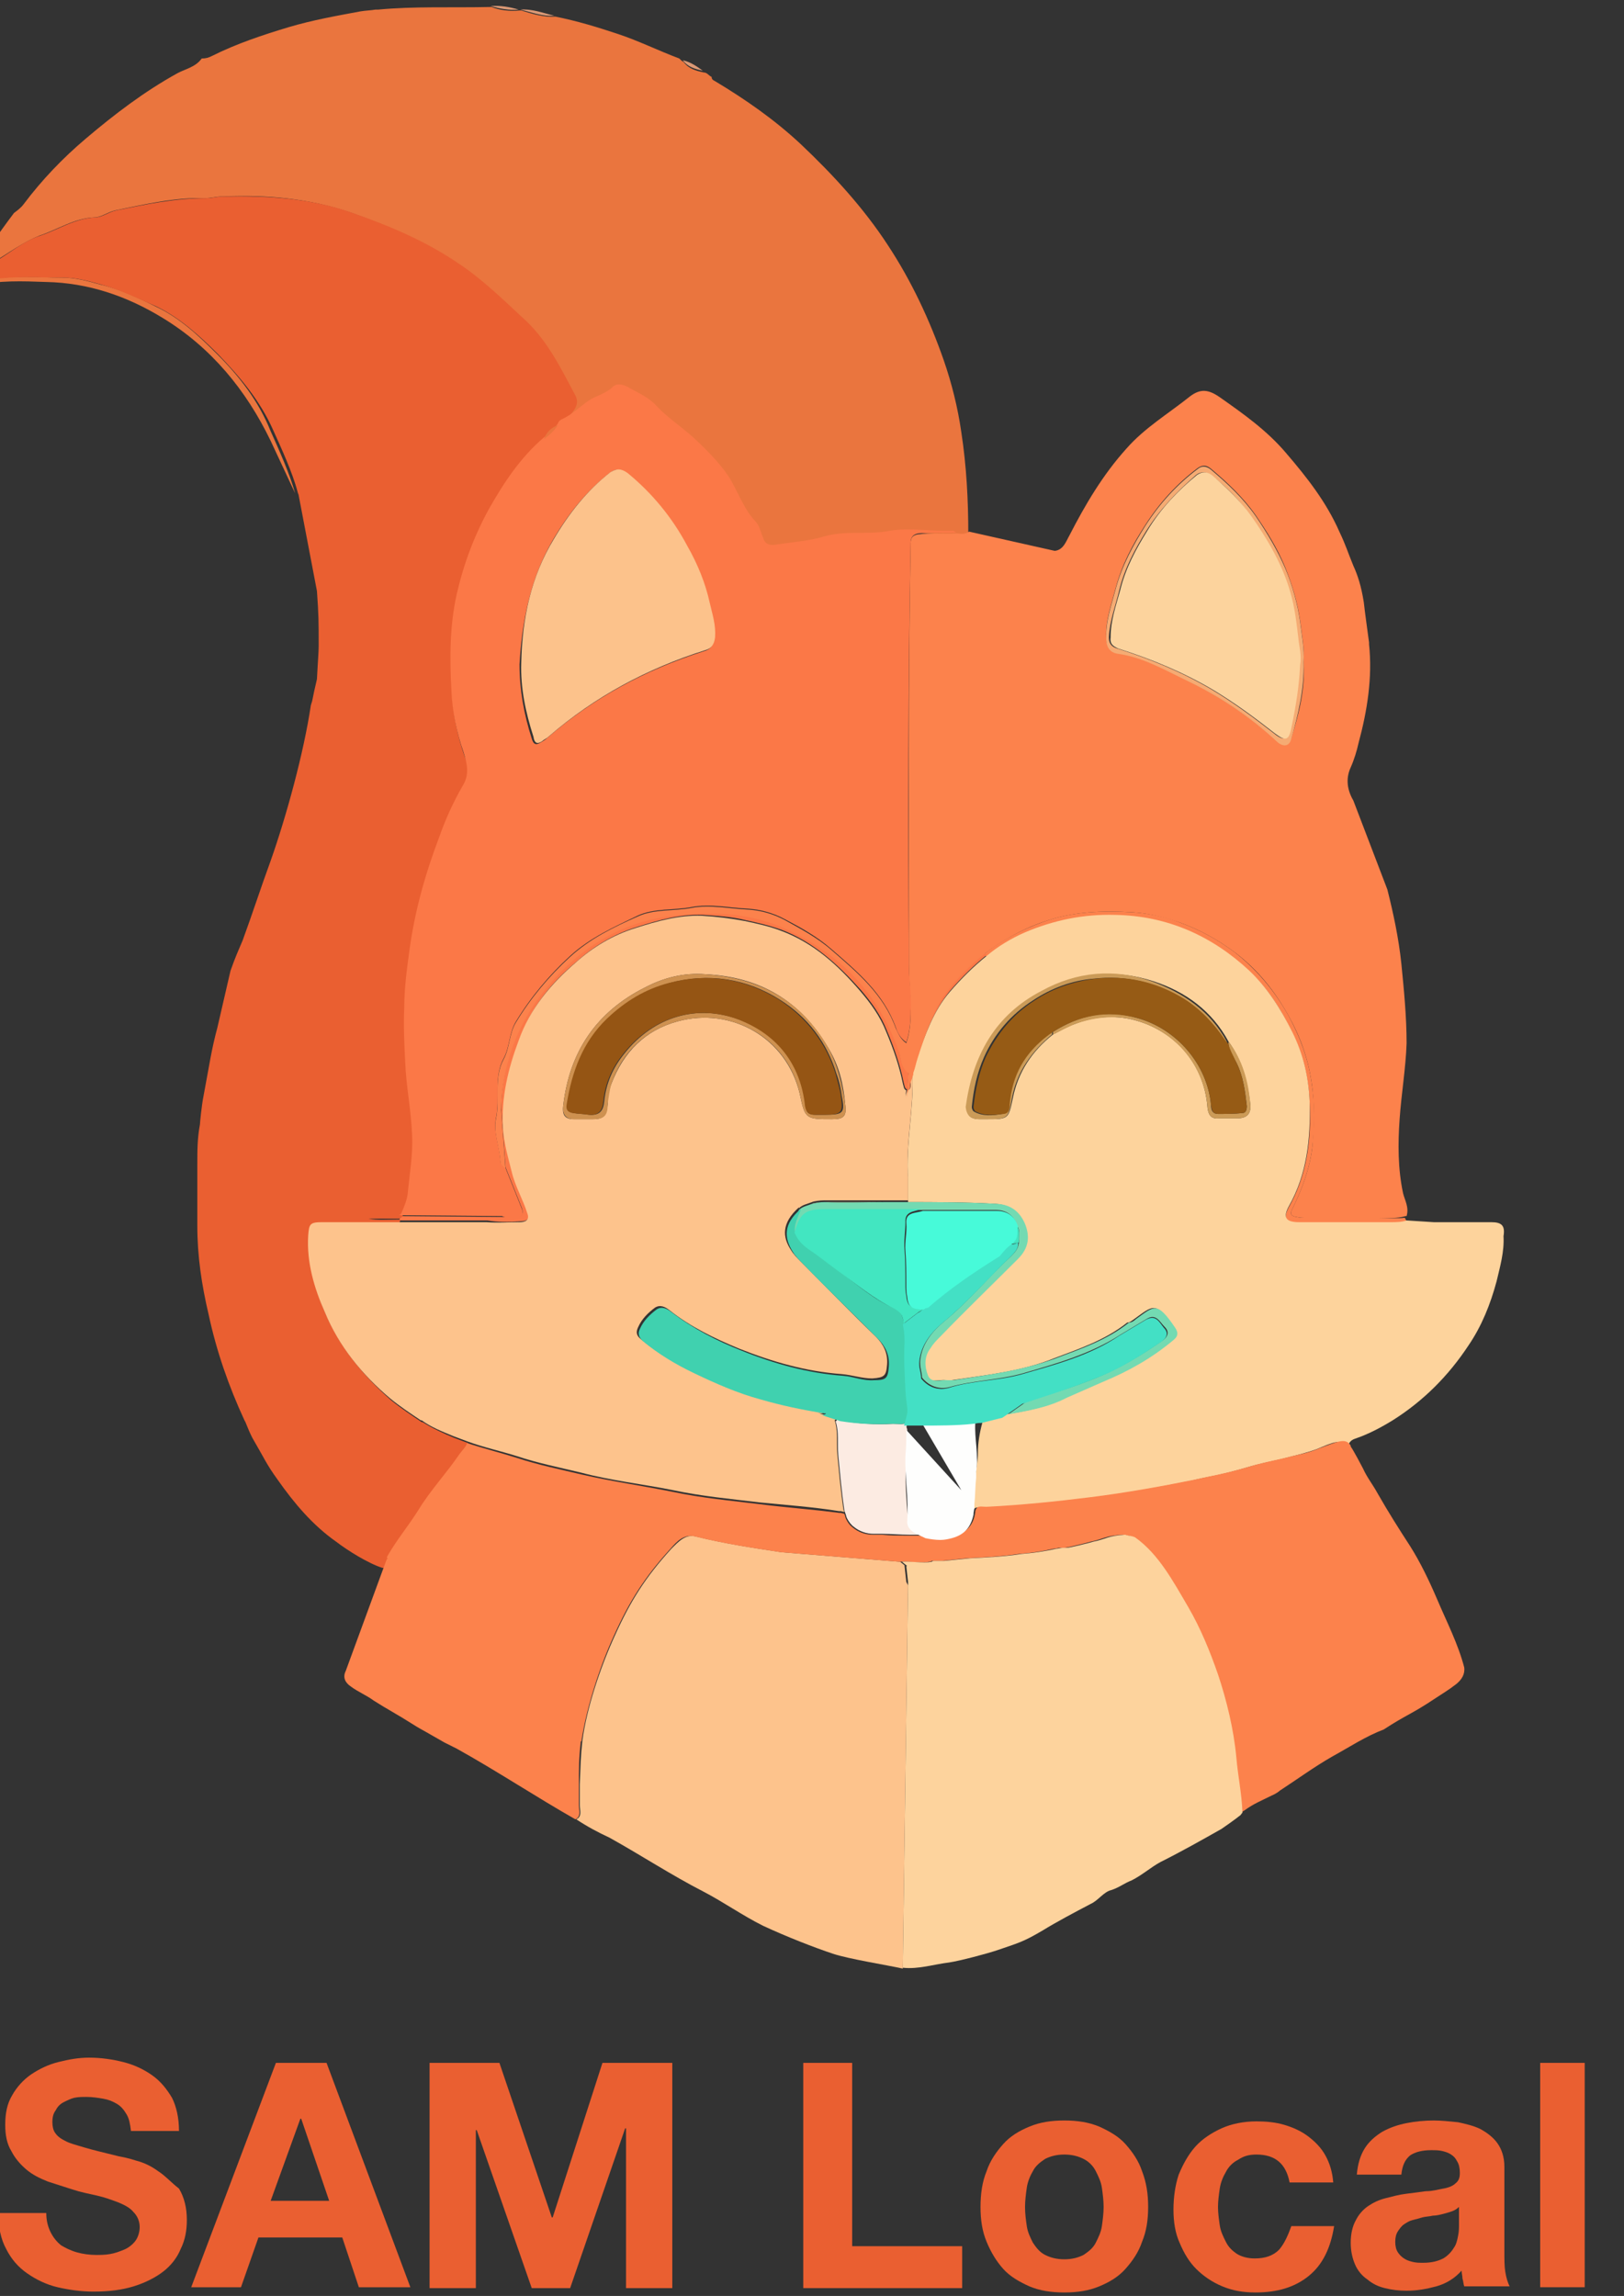 <?xml version="1.0" encoding="UTF-8" standalone="yes"?>
<svg version="1.1" id="Layer_1" xmlns="http://www.w3.org/2000/svg" xmlns:xlink="http://www.w3.org/1999/xlink" x="0px" y="0px" viewBox="53 10 186 263" style="enable-background:new 0 0 288 288;" xml:space="preserve">
  <rect x="53" y="10" width="186" height="263" fill="#333333" stroke="none"/>
  <style type="text/css">
	.st0{fill:#DC9975;}
	.st1{fill:none;}
	.st2{fill:#FC824C;}
	.st3{fill:#FB7847;}
	.st4{fill:#FDD39C;}
	.st5{fill:#EA753E;}
	.st6{fill:#FDC38C;}
	.st7{fill:#EA5F31;}
	.st8{fill:#D0E0B1;}
	.st9{fill:#CB9B58;}
	.st10{fill:#CC9B57;}
	.st11{fill:#FCEBE2;}
	.st12{fill:none;stroke:#FB7847;stroke-width:0;stroke-linecap:round;stroke-linejoin:round;}
	.st13{fill:#CE9150;}
	.st14{fill:#73DAB2;}
	.st15{fill:#40D1AF;}
	.st16{fill:#FEFEFD;}
	.st17{fill:#965B15;}
	.st18{fill:#F5AB73;}
	.st19{fill:#FCC28B;}
	.st20{fill:#955514;}
	.st21{fill:#43E0C5;}
	.st22{fill:#42E6C1;}
	.st23{fill:#47FAD9;}
	.st24{fill:#FCD39D;}
	.st25{fill:#FDD39D;}
</style>
  <g>
    <path class="st0" d="M112.6,11.1C112.6,11.1,112.6,11.1,112.6,11.1c1.3,0.3,2.5,0.8,3.9,0.7C115.2,11.5,114,11,112.6,11.1z"/>
    <path class="st0" d="M112.4,11.1c-1-0.3-2.1-0.5-3.2-0.4h0C110.3,11,111.3,11.2,112.4,11.1z"/>
    <g>
      <path class="st1" d="M156.8,163.6c0-1-0.2-1.4-0.2-2C156.6,162.3,156.8,162.4,156.8,163.6C156.8,163.6,156.8,163.6,156.8,163.6z"/>
      <path class="st1" d="M157,184.2c0.1-2.5-0.4-5-0.2-7.6C156.7,179.1,156.8,181.6,157,184.2z"/>
      <path class="st1" d="M156.9,173.7l6.3,6.9l-4.4-7.5c-0.7,0-1.3,0-1.8,0C156.8,173.4,156.8,173.5,156.9,173.7z"/>
      <path class="st1" d="M156.9,158.5c0-0.3-0.1-0.8-0.1-1.3C156.9,157.7,156.9,158.1,156.9,158.5z"/>
      <path class="st1" d="M164.9,178.5c0,0,0,0.3,0,0.7c0.1-0.9,0.3-1.8,0.3-2.7c0-1.2,0.2-2.3,0.5-3.4c0,0,0,0,0,0&#xA;&#x9;&#x9;&#x9;c0-0.1-0.1-0.2-0.1-0.2c-0.2,0-0.5,0.1-0.8,0.1C164.6,174.9,165.1,176.5,164.9,178.5z"/>
      <path class="st1" d="M119.6,209.8c-0.2,1.6-0.2,3.1-0.2,4.7c0.1-2.3,0-3.1,0.3-5C119.7,209.5,119.7,209.7,119.6,209.8z"/>
      <path class="st1" d="M147.3,171.9C147.3,172,147.4,172,147.3,171.9C147.5,172,147.6,171.9,147.3,171.9z"/>
      <path class="st1" d="M164.7,182.2C164.7,182.2,164.7,182.2,164.7,182.2c0,0,0,0.1,0,0.1C164.7,182.3,164.7,182.3,164.7,182.2z"/>
      <path class="st1" d="M157,185.9c-1,0-2-0.1-3-0.1C154.9,185.9,155.9,185.9,157,185.9z"/>
      <path class="st1" d="M150.7,185c-0.3-0.3-0.6-0.6-0.8-1C150.1,184.4,150.3,184.7,150.7,185z"/>
      <path class="st1" d="M192.6,178.9C192.6,178.9,192.6,178.9,192.6,178.9c0.4-0.1,0.9-0.2,1.3-0.3&#xA;&#x9;&#x9;&#x9;C193.4,178.7,193,178.8,192.6,178.9z"/>
      <path class="st1" d="M156.7,189.4L156.7,189.4L156.7,189.4C156.6,189.4,156.6,189.4,156.7,189.4z"/>
      <path class="st1" d="M212,208C212.1,207.9,212.2,207.9,212,208L212,208z"/>
      <path class="st2" d="M210.9,149.5c-2.8,0-5.5,0-8.3,0c-0.4,0-0.7,0-1.1-0.1c-0.6-0.1-0.8-0.3-0.5-0.9c1.1-2.2,2-4.6,2.3-7.1&#xA;&#x9;&#x9;&#x9;c0.3-2.5,0.3-5-0.1-7.5c-0.4-2.7-1.3-5.1-2.6-7.5c-1.6-2.9-3.7-5.4-6.3-7.4c-1.9-1.4-3.9-2.5-6.1-3.3c-1.8-0.7-3.7-1.1-5.5-1.2&#xA;&#x9;&#x9;&#x9;c-3.4-0.2-6.9-0.1-10.2,1.1c-2.5,0.9-4.8,2.1-6.8,3.7l0.3,0.3c1.3-1.1,2.8-2,4.4-2.7c3.2-1.4,6.7-2.1,10.3-2&#xA;&#x9;&#x9;&#x9;c6,0.2,11.1,2.4,15.4,6.4c2.1,1.9,3.6,4.3,4.9,7c1.3,2.6,1.9,5.3,2,8.1c0.2,4.1-0.3,8.2-2.4,11.9c-0.7,1.3-0.3,1.8,1.2,1.8&#xA;&#x9;&#x9;&#x9;c3.5,0,7,0,10.5,0c0.6,0,1.2-0.1,1.8-0.2c0,0,0,0,0,0l-0.2-0.4C213,149.6,211.9,149.5,210.9,149.5z"/>
      <path class="st3" d="M98.3,149.5c0.1,0,0.2,0,0.3,0l-3.5,0C96.2,149.6,97.3,149.5,98.3,149.5z"/>
      <path class="st3" d="M112.6,149.9c0.6,0,1.2-0.2,0.9-1c-0.5-1.6-1.5-3.1-1.8-4.8c-0.4-1.7-0.9-3.3-1-5c-0.2-3.5,0.7-6.8,1.8-10&#xA;&#x9;&#x9;&#x9;c1.3-3.7,3.7-6.6,6.6-9c1.9-1.7,4.2-3.1,6.8-3.9c2.5-0.8,5-1.5,7.6-1.4c1.6,0.1,3.3,0.2,4.9,0.6c1.4,0.3,2.7,0.6,4.1,1.1&#xA;&#x9;&#x9;&#x9;c3.7,1.4,6.5,4,9.1,6.9c1.2,1.4,2.3,2.9,3,4.7c0.8,1.9,1.5,3.9,1.9,5.9c0.1,0.3,0.1,0.7,0.4,0.8c0.1-0.9,0.2-2.3,0.1-2.1&#xA;&#x9;&#x9;&#x9;c-0.9-0.7-0.8-1.7-1.1-2.6c-2.4-6.7-6.9-11.3-13.4-14.1c-4-1.7-8.2-1.7-12.4-1.3c-6.1,0.7-10.9,3.8-14.7,8.5&#xA;&#x9;&#x9;&#x9;c-3.2,4-4.9,8.5-5,13.7l0.5,6.8c0,0,0,0,0,0c0,0,0,0,0,0c0.6,1.5,1.2,3,1.8,4.5c0.4,0.9,0,1.3-0.9,1.2c-0.4,0-0.8,0-1.2,0&#xA;&#x9;&#x9;&#x9;l-11.7-0.1c-0.1,0.1-0.1,0.3-0.2,0.5c3.4,0,6.7,0,10.1,0C110,150,111.3,150,112.6,149.9z"/>
      <path class="st3" d="M161.2,123.7c-1.2,1.5-2.3,4.6-3.2,7.4c1-2.6,1.9-5.3,3.8-7.6c1.3-1.5,2.7-2.9,4.2-4.1l-0.3-0.3&#xA;&#x9;&#x9;&#x9;C164,120.5,162.5,122,161.2,123.7z"/>
      <path class="st3" d="M157.3,133.9c0-0.1,0-0.2,0-0.3c-0.1,0.5-0.3,0.9-0.4,1.3c0,0,0,0,0,0C157.4,134.8,157.2,134.3,157.3,133.9z"/>
      <path class="st3" d="M157.5,133C157.5,132.9,157.5,132.9,157.5,133C157.5,132.9,157.5,133,157.5,133&#xA;&#x9;&#x9;&#x9;C157.5,133,157.5,133,157.5,133z"/>
      <path class="st4" d="M147.4,147.7c-0.5,0-1.3,0.1-1.4,0.2c0,0,0,0,0,0C146.4,147.8,146.9,147.7,147.4,147.7z"/>
      <path class="st4" d="M154.2,147.7c-0.3,0-0.7,0-1,0c-2,0-3.8,0-5.8,0C149.7,147.8,151.9,147.7,154.2,147.7z"/>
      <path class="st4" d="M223.8,150c-2.2,0-4.4,0-6.6,0l-3.1-0.2c0,0,0,0,0,0c-0.6,0.2-1.2,0.2-1.8,0.2c-3.5,0-7,0-10.5,0&#xA;&#x9;&#x9;&#x9;c-1.5,0-1.9-0.5-1.2-1.8c2.1-3.7,2.5-7.7,2.4-11.9c-0.1-2.8-0.7-5.5-2-8.1c-1.3-2.6-2.8-5-4.9-7c-4.3-4-9.4-6.3-15.4-6.4&#xA;&#x9;&#x9;&#x9;c-3.6-0.1-7,0.6-10.3,2c-1.6,0.7-3.1,1.6-4.4,2.7c-1.5,1.2-2.9,2.6-4.2,4.1c-1.9,2.2-2.8,4.9-3.8,7.6c-0.2,0.6-0.4,1.2-0.5,1.7&#xA;&#x9;&#x9;&#x9;c0,0,0,0.1,0,0.1c0.2,4-0.8,8-0.5,12.1l0,2.6c-0.1,0-0.3,0-0.4,0c3.5,0,7,0,10.4,0.2c1.6,0.1,2.6,0.8,3.2,2.3&#xA;&#x9;&#x9;&#x9;c0.6,1.5,0.4,2.8-0.8,4c-3,2.9-5.9,5.9-8.9,8.9c-0.4,0.4-0.7,0.8-1.1,1.3c-0.7,1-0.7,2.2-0.3,3.2c0.3,0.9,1.4,0.4,2.2,0.5&#xA;&#x9;&#x9;&#x9;c0.2,0,0.5,0,0.7,0c4-0.6,8-1,11.7-2.5c2.9-1.1,5.9-2.1,8.4-4.1l0,0c0,0,0,0,0,0c0.3,0,0.5-0.2,0.8-0.4c2.1-1.5,2.5-2.2,4.5,1&#xA;&#x9;&#x9;&#x9;c0.4,0.6,0.3,1-0.2,1.4c-2.4,2-5.2,3.6-8.1,4.8c-1.4,0.6-2.7,1.2-4.1,1.8l0,0c-2.1,1.1-4.4,1.5-6.7,1.9l-0.3,0.2&#xA;&#x9;&#x9;&#x9;c0,0-2.4,0.6-2.4,0.6c-0.1,0-0.1,0-0.2,0c0.1,0.1,0.1,0.1,0.1,0.2c0,0,0,0,0,0c-0.3,1.1-0.5,2.3-0.5,3.4c0,0.9-0.2,1.8-0.3,2.7&#xA;&#x9;&#x9;&#x9;c0,0.8-0.1,2-0.2,3c0,0,0,0,0,0.1c0,0,0,0.1,0,0.1c0,0,0,0,0,0.1l0,0c0,0.3,0,0.5-0.1,0.8c0.2-0.7,0.6-0.5,1.3-0.5&#xA;&#x9;&#x9;&#x9;c4-0.2,7.9-0.6,11.9-1.1c4-0.5,8-1.2,11.9-2c0.8-0.2,1.8-0.4,2.8-0.6c0,0,0,0,0,0c0.4-0.1,0.9-0.2,1.3-0.3&#xA;&#x9;&#x9;&#x9;c0.8-0.2,1.5-0.4,2.2-0.6c1.3-0.4,2.8-0.7,4.1-1c1.5-0.4,2.5-0.6,3.9-1.1c1.9-0.8,3-1.3,3.6-0.2c0,0,0,0,0,0.1&#xA;&#x9;&#x9;&#x9;c0-0.5,0.2-0.9,0.8-1.1c1.5-0.5,3-1.3,4.3-2.1c3.5-2.2,6.4-5.1,8.7-8.6c1.5-2.2,2.5-4.7,3.2-7.3c0.4-1.7,0.9-3.4,0.8-5.2&#xA;&#x9;&#x9;&#x9;C225.4,150.4,225,150,223.8,150z M163.8,136.8c0.8-5.8,3.3-10.4,8.7-13.3c4.1-2.1,8.3-2.5,12.6-1.1c3.7,1.2,6.7,3.4,8.6,6.9&#xA;&#x9;&#x9;&#x9;c0,0,0,0,0,0c1.6,2.2,2.2,4.6,2.5,7.2c0.1,1.1-0.4,1.6-1.5,1.6c-0.7,0-1.4,0-2.1,0c-0.9,0.1-1.2-0.4-1.3-1.2&#xA;&#x9;&#x9;&#x9;c-0.4-5.4-4.2-9.2-9-10.2c-2.1-0.4-4.2-0.2-6.2,0.6c-0.9,0.3-1.7,0.8-2.5,1.2c-2.4,1.9-4,4.3-4.6,7.3c-0.5,2.4-0.5,2.4-3,2.4&#xA;&#x9;&#x9;&#x9;c-0.3,0-0.5,0-0.8,0C164.1,138.2,163.7,137.7,163.8,136.8z"/>
      <path class="st5" d="M77.9,50.6c-2.1-2.1-4.3-4.2-7.1-5.5c-2-1-4.1-2-6.3-2.5c-1.4-0.4-2.9-0.8-4.4-0.8c-2.7,0-5.4-0.3-8.1,0.2&#xA;&#x9;&#x9;&#x9;c-0.7,0.1-0.9-0.2-0.6-0.9c0.3-0.8,1.1-1.2,1.7-1.6c1.4-0.9,2.9-1.9,4.4-2.5c2.1-0.7,4-2,6.3-2.1c0.8,0,1.5-0.6,2.4-0.8&#xA;&#x9;&#x9;&#x9;c3.4-0.7,6.8-1.5,10.3-1.4c0.7,0,1.3-0.2,2-0.2c5-0.2,9.9,0.2,14.8,1.9c4.2,1.5,8.2,3.2,12,5.7c2.9,1.9,5.4,4.4,7.9,6.7&#xA;&#x9;&#x9;&#x9;c2.5,2.4,4,5.5,5.6,8.5c0.4,0.7,0,1.4-0.4,2c-0.3,0.4-0.6,0.7-1,1.1c0,0,0,0,0,0c1.1-0.5,2-1.4,3-2.1c0.9-0.6,2-0.9,2.8-1.6&#xA;&#x9;&#x9;&#x9;c0.5-0.5,1.4-0.1,2,0.2c1,0.6,2.1,1.1,3,2c1.3,1.4,2.9,2.4,4.3,3.7c1.4,1.3,2.8,2.6,3.9,4.3c1.1,1.7,1.7,3.7,3.1,5.2&#xA;&#x9;&#x9;&#x9;c0.5,0.5,0.6,1.3,0.9,1.9c0.3,0.7,0.8,0.9,1.4,0.8c1.8-0.3,3.8-0.3,5.4-0.9c2.6-0.8,5.2-0.3,7.7-0.7c2.4-0.5,4.8,0.1,7.2,0&#xA;&#x9;&#x9;&#x9;c0.1,0,0.3,0.1,0.4,0.2c0.5-0.1,1,0.2,1.4-0.2c0-3.9-0.2-7.8-0.8-11.7c-0.4-2.8-1.1-5.6-2-8.2c-1.6-4.6-3.7-9.1-6.4-13.2&#xA;&#x9;&#x9;&#x9;c-2.8-4.3-6.3-8.1-10-11.6c-3-2.8-6.3-5.1-9.8-7.2c-0.2-0.1-0.4-0.2-0.4-0.5c0,0,0,0,0,0c-0.3-0.1-0.5-0.5-0.9-0.5&#xA;&#x9;&#x9;&#x9;c-0.9-0.2-1.7-0.4-2.3-1.2c0,0,0,0,0,0c0,0,0,0,0,0c-0.2-0.1-0.3-0.2-0.5-0.4c-2.4-0.9-4.6-2-7-2.8c-2.4-0.8-4.7-1.5-7.2-2&#xA;&#x9;&#x9;&#x9;c-1.3,0.1-2.6-0.3-3.9-0.7c0,0,0,0,0,0c-0.1,0-0.1,0-0.2,0c-1.1,0.1-2.2,0-3.2-0.4h0c0,0,0,0,0,0c-0.1,0-0.1,0-0.2,0c0,0,0,0,0,0&#xA;&#x9;&#x9;&#x9;c0,0,0,0,0,0c-4.3,0.1-8.6-0.1-12.8,0.3c-0.1,0-0.2,0-0.3,0c-0.6,0.1-1.1,0.1-1.7,0.2c-2.7,0.5-5.5,1-8.2,1.8&#xA;&#x9;&#x9;&#x9;c-3,0.9-6,1.9-8.8,3.3c-0.4,0.2-0.7,0.3-1.2,0.3c-0.7,1-1.9,1.2-2.8,1.7c-3.8,2.1-7.2,4.7-10.5,7.5c-2.6,2.2-5,4.7-7.1,7.5&#xA;&#x9;&#x9;&#x9;c-0.3,0.4-0.7,0.7-1.1,1c0,0,0,0,0,0c-1.8,2.4-3.6,4.9-4.9,7.6c-0.4,0.8,0,0.8,0.5,0.7c2.7-0.6,5.4-0.5,8.1-0.4&#xA;&#x9;&#x9;&#x9;c4.8,0.1,9.2,1.6,13.3,4.1c5.6,3.4,9.6,8.3,12.4,14.1l2.8,6c-0.6-2.2-1.9-5.1-2.8-7.1C82.6,55.9,80.4,53.1,77.9,50.6z"/>
      <path class="st6" d="M156.8,191.2l-0.2-1.8l0-0.1l-0.5-0.4l-13.6-1.1c-3.3-0.5-6.6-1-9.8-1.8c-1.2-0.3-2,0.6-2.8,1.4&#xA;&#x9;&#x9;&#x9;c-3,3.3-4.7,6-6.5,10c-1.6,3.5-3.2,8.2-3.7,12c-0.2,1.9-0.2,2.7-0.3,5c0,0.8,0,1.5,0,2.3c0,0,0,0.1,0,0.1c0,0.5,0.3,1.3-0.4,1.6&#xA;&#x9;&#x9;&#x9;c0,0,0,0,0,0c1.2,0.8,2.5,1.5,3.8,2.1c3.6,2,7.1,4.3,10.8,6.2c2.3,1.2,4.4,2.7,6.8,3.9l0,0c2.8,1.3,5.9,2.5,8,3.2&#xA;&#x9;&#x9;&#x9;c1.8,0.6,6.2,1.3,8,1.7l0.6-43.9L156.8,191.2z"/>
      <path class="st6" d="M140.3,230.6C139.5,230.2,140.9,230.9,140.3,230.6L140.3,230.6z"/>
      <path class="st6" d="M156.7,189.4L156.7,189.4C156.6,189.4,156.6,189.4,156.7,189.4C156.6,189.4,156.7,189.4,156.7,189.4z"/>
      <path class="st0" d="M133.5,18.1c-0.7-0.5-1.4-1-2.3-1.2c0,0,0,0,0,0C131.8,17.7,132.6,17.9,133.5,18.1z"/>
      <path class="st7" d="M97.5,188.2c1.1-1.9,2.3-3.3,3.5-5.2c1.4-2.3,3.2-4.2,4.7-6.4c0.2-0.3,0.8-0.9,0.9-1.3&#xA;&#x9;&#x9;&#x9;c-0.5-0.2-1.1-0.4-1.6-0.6c-1.2-0.5-2.5-1.1-3.6-1.8c0,0,0,0,0,0c0,0,0,0,0,0c0,0-0.1,0-0.1,0c-1.2-0.8-2.4-1.6-3.5-2.5&#xA;&#x9;&#x9;&#x9;c-3.2-2.8-5.8-6-7.5-9.9c-1.2-2.8-2.1-5.7-1.9-8.8c0.1-1.4,0.2-1.5,1.6-1.5c2.9,0,5.8,0,8.7,0c0.1-0.2,0.1-0.4,0.2-0.5l-0.2,0&#xA;&#x9;&#x9;&#x9;c-0.1,0-0.2,0-0.3,0c-1.1,0-2.1,0.1-3.2-0.1l3.5,0c0.2-0.1,0.3-0.1,0.4-0.3c0.3-0.7,0.6-1.5,0.7-2.2c0.2-2.2,0.6-4.4,0.5-6.6&#xA;&#x9;&#x9;&#x9;c-0.1-2.9-0.7-5.7-0.8-8.6c-0.1-2-0.2-4.1-0.1-6.1c0.1-2.2,0.3-4.4,0.6-6.6c0.6-4.4,1.8-8.7,3.4-12.9c0.8-2,1.7-4,2.7-5.9&#xA;&#x9;&#x9;&#x9;c0.8-1.4,0.6-2.6,0.1-3.8c-0.8-2.3-1.3-4.7-1.4-7.1c-0.2-3.7-0.2-7.4,0.6-11c0.8-3.4,1.9-6.7,3.7-9.8c1.7-3,3.6-5.9,6.3-8.2&#xA;&#x9;&#x9;&#x9;c0.3-0.8,0.8-1.3,1.6-1.6c0.1-0.2,0.2-0.4,0.5-0.5c0,0,0,0,0,0c0,0,0,0,0,0c0.3-0.4,0.7-0.7,1-1.1c0.5-0.6,0.8-1.2,0.4-2&#xA;&#x9;&#x9;&#x9;c-1.6-3-3.1-6.1-5.6-8.5c-2.5-2.3-5-4.8-7.9-6.7c-3.7-2.5-7.7-4.2-12-5.7c-4.8-1.7-9.7-2-14.8-1.9c-0.7,0-1.3,0.2-2,0.2&#xA;&#x9;&#x9;&#x9;c-3.5,0-6.9,0.7-10.3,1.4c-0.9,0.2-1.6,0.8-2.4,0.8c-2.3,0.1-4.2,1.4-6.3,2.1c-1.6,0.5-3,1.6-4.4,2.5c-0.6,0.4-1.4,0.8-1.7,1.6&#xA;&#x9;&#x9;&#x9;c-0.2,0.6-0.1,1,0.6,0.9c2.7-0.4,5.4-0.2,8.1-0.2c1.5,0,3,0.4,4.4,0.8c2.2,0.6,4.2,1.6,6.3,2.5c2.7,1.3,5,3.4,7.1,5.5&#xA;&#x9;&#x9;&#x9;c2.5,2.6,4.8,5.3,6.3,8.7c0.9,2,2.2,4.8,2.8,7.1c0,0.1,0.1,0.2,0.1,0.3c-0.1-0.1-0.1-0.1,0,0l2.1,11c0.2,2.8,0.2,3.5,0.2,6.3&#xA;&#x9;&#x9;&#x9;c0,0.7-0.1,1.8-0.2,3.8c-0.6,2.5-0.4,2.1-0.7,3c-0.8,5.4-2.8,12.7-4.6,17.8c-1.1,3-2.1,6.1-3.2,9.1c-0.5,1.2-0.8,1.8-1.4,3.5&#xA;&#x9;&#x9;&#x9;l-1.5,6.5c-0.7,2.6-0.9,4.2-1.6,7.9c-0.2,1-0.4,3-0.4,3.2c-0.3,1.6-0.3,3-0.3,4.6c0,2.3,0,4.7,0,7c0,3.5,0.5,6.8,1.3,10.2&#xA;&#x9;&#x9;&#x9;c0.9,4.2,2.3,8.2,4.1,12.1c0.2,0.3,0.3,0.8,0.9,2c1.4,2.4,1.6,3,2.9,4.8c1.9,2.7,4,5.2,6.7,7.1c1.3,1,3.7,2.5,5.3,3&#xA;&#x9;&#x9;&#x9;c0.1,0,0.1,0,0.1,0c0.3,0,0.5-0.1,0.6-0.2l0.3-0.8C97.8,188.3,97.2,188.7,97.5,188.2z"/>
      <path class="st2" d="M204.1,175.9c-1.4,0.6-2.4,0.7-3.9,1.1c-1.3,0.3-2.8,0.6-4.1,1c-0.7,0.2-1.4,0.4-2.2,0.6&#xA;&#x9;&#x9;&#x9;c-0.4,0.1-0.9,0.2-1.3,0.3c-1,0.2-1.9,0.4-2.8,0.6c-4,0.8-7.9,1.5-11.9,2c-4,0.5-7.9,0.9-11.9,1.1c-0.7,0-1.1-0.2-1.3,0.5&#xA;&#x9;&#x9;&#x9;c0,0,0,0,0,0.1c0,0,0,0,0,0l0,0c-0.2,1.5-1,2.4-2.5,2.7c-0.4,0.1-0.8,0.2-1.3,0.2c-0.6,0-1.1,0-1.7-0.2c-0.4,0-0.8,0-1.2,0&#xA;&#x9;&#x9;&#x9;c-0.3,0-0.7,0-1,0c-1,0-2,0-3-0.1c-0.3,0-0.6,0-1,0c-0.9,0-1.7-0.3-2.3-0.8c-0.4-0.3-0.6-0.6-0.8-1c-0.1-0.2-0.1-0.4-0.2-0.6&#xA;&#x9;&#x9;&#x9;c0,0,0,0,0,0l-0.4-0.1c0,0,0,0,0,0v0c-0.1,0-0.2,0-0.2,0c-3-0.4-6-0.6-9.1-1c-3.3-0.4-6.6-0.7-9.9-1.4c-3.5-0.7-7-1.2-10.5-2&#xA;&#x9;&#x9;&#x9;c-2.5-0.6-5-1.1-7.4-1.9c-1.9-0.6-3.9-1.1-5.7-1.7c-0.1,0.4-0.7,1-0.9,1.3c-1.5,2.2-3.3,4.1-4.7,6.4c-1.2,1.9-2.4,3.3-3.5,5.2&#xA;&#x9;&#x9;&#x9;c-0.3,0.5,0.3,0.2-0.1,0.4l-0.3,0.8l-4.4,12v0c0,0,0,0,0,0c-0.4,0.8,0,1.4,0.6,1.8c0.8,0.6,1.8,1,2.6,1.6c1.4,0.9,2.9,1.7,4.3,2.6&#xA;&#x9;&#x9;&#x9;c1.1,0.7,1.2,0.7,2.4,1.4c0,0,1.4,0.8,1.4,0.8c0.8,0.4,0.8,0.4,1.4,0.7c4.5,2.5,9.2,5.6,13.6,8.1c0.7-0.3,0.4-1.1,0.4-1.6&#xA;&#x9;&#x9;&#x9;c0,0,0-0.1,0-0.1c0-0.8,0-1.5,0-2.3c0-1.6,0-3.1,0.2-4.7c0-0.1,0-0.2,0.1-0.3c0.6-3.9,2.1-8.5,3.7-12c1.8-4,3.5-6.7,6.5-10&#xA;&#x9;&#x9;&#x9;c0.7-0.8,1.5-1.7,2.8-1.4c3.2,0.8,6.5,1.3,9.8,1.8l13.6,1.1c0.7-0.1,2.5,0.2,3.4,0c0.1,0,0.2,0,0.3-0.1c0.4,0,0.7,0,1.1,0&#xA;&#x9;&#x9;&#x9;c1-0.1,2-0.2,3-0.3c2-0.1,3.9-0.2,5.9-0.5c1.4-0.1,2.7-0.3,4-0.6c0.2,0,0.5-0.1,0.7-0.1c0.2,0,0.3,0,0.5,0c0.3,0,2.7-0.6,3-0.7&#xA;&#x9;&#x9;&#x9;c1.5-0.3,1.7-0.7,3.7-0.8c0.1,0.1,0.7,0,1.1,0.3c2.8,1.9,4.4,5.1,6.1,8c1.4,2.4,2.6,5.1,3.4,7.7c1,3.1,1.8,6.3,2.1,9.5&#xA;&#x9;&#x9;&#x9;c0.2,2.3,0.6,4,0.7,6.3c0,0,0,0,0.1,0c0,0,0,0-0.1,0c0,0,0,0,0,0c0,0,0,0,0,0c0.1,0,0.1-0.1,0.1,0c0.1,0,0.2-0.1,0.4-0.2&#xA;&#x9;&#x9;&#x9;c1.1-0.8,1.9-1.1,3.1-1.7c0.5-0.2,0.9-0.5,1-0.6c2-1.3,3.9-2.7,6-3.9c2-1.1,3.8-2.3,5.9-3.1c2.6-1.7,3.1-1.7,5.8-3.5&#xA;&#x9;&#x9;&#x9;c0.9-0.6,1.6-1,2.5-1.7c0.6-0.5,1-1.1,0.9-1.9c-0.7-2.7-2-5.2-3.1-7.8c-0.9-2.1-1.9-4.2-3.1-6.1c-1.3-2-2.5-3.9-3.7-6&#xA;&#x9;&#x9;&#x9;c-0.6-1.1-1.2-1.8-1.7-2.9c0,0,0,0,0,0c-0.1-0.2-1.1-2.1-1.4-2.5c0,0,0-0.1,0-0.1C207.1,174.6,206.1,175.2,204.1,175.9z M212,208&#xA;&#x9;&#x9;&#x9;C212.2,207.9,212.1,207.9,212,208L212,208z"/>
      <path class="st2" d="M101.3,172.8C101.3,172.8,101.3,172.8,101.3,172.8C101.3,172.8,101.3,172.8,101.3,172.8&#xA;&#x9;&#x9;&#x9;C101.3,172.8,101.3,172.8,101.3,172.8z"/>
      <path class="st6" d="M157.3,133.6c0,0.1,0,0.2,0,0.3c0,0.4,0.1,0.9-0.4,1c0,0,0,0,0,0c-0.1,0.3-0.2,0.6-0.2,0.8&#xA;&#x9;&#x9;&#x9;c0,0.1,0-0.3,0.1-0.8c-0.3-0.1-0.3-0.5-0.4-0.8c-0.4-2-1.1-4-1.9-5.9c-0.7-1.8-1.8-3.3-3-4.7c-2.5-2.9-5.3-5.5-9.1-6.9&#xA;&#x9;&#x9;&#x9;c-1.3-0.5-2.7-0.8-4.1-1.1c-1.6-0.3-3.2-0.5-4.9-0.6c-2.6-0.1-5.1,0.6-7.6,1.4c-2.6,0.8-4.9,2.2-6.8,3.9c-2.8,2.4-5.3,5.3-6.6,9&#xA;&#x9;&#x9;&#x9;c-1.2,3.2-2,6.5-1.8,10c0.1,1.7,0.6,3.4,1,5c0.4,1.7,1.3,3.2,1.8,4.8c0.3,0.8-0.3,1-0.9,1c-1.3,0-2.5,0.1-3.8,0&#xA;&#x9;&#x9;&#x9;c-3.4,0-6.7,0-10.1,0c-2.9,0-5.8,0-8.7,0c-1.4,0-1.5,0.2-1.6,1.5c-0.2,3.1,0.7,6.1,1.9,8.8c1.6,3.9,4.3,7.2,7.5,9.9&#xA;&#x9;&#x9;&#x9;c1.1,0.9,2.3,1.7,3.5,2.5c0,0,0,0,0.1,0c0,0,0,0,0,0c1.1,0.8,2.4,1.3,3.6,1.8c0.5,0.2,1.1,0.4,1.6,0.6c1.9,0.7,3.8,1.1,5.7,1.7&#xA;&#x9;&#x9;&#x9;c2.4,0.8,4.9,1.3,7.4,1.9c3.4,0.9,7,1.3,10.5,2c3.3,0.7,6.6,1,9.9,1.4c3,0.3,6,0.5,9.1,1c0.1,0,0.2,0,0.2,0v0c0,0,0,0,0,0l0.4,0.1&#xA;&#x9;&#x9;&#x9;l0,0c0-0.1-0.1-0.2-0.1-0.3c-0.3-2.1-0.5-4.2-0.7-6.4c-0.1-1.3,0.1-2.6-0.3-3.8c0.1-0.1,0.1-0.2,0.2-0.2c-0.7-0.2-2.2-0.7-2.2-0.7&#xA;&#x9;&#x9;&#x9;c0,0,0.3,0.1,0.5,0.1c0,0,0.1,0,0.2-0.1c0,0-0.1,0-0.1-0.1c-2.4-0.4-4.9-0.9-7.3-1.6c-2.7-0.7-5.2-1.8-7.6-3&#xA;&#x9;&#x9;&#x9;c-2.1-1-4.1-2.2-5.9-3.7c-0.5-0.4-0.6-0.8-0.3-1.4c0.4-0.9,1.1-1.6,1.9-2.2c0.6-0.4,1.2-0.1,1.7,0.3c2.4,1.9,5.1,3.2,8,4.4&#xA;&#x9;&#x9;&#x9;c3.8,1.5,7.6,2.6,11.7,2.9c1.2,0.1,2.3,0.5,3.5,0.5c1.4-0.1,1.6-0.3,1.7-1.6c0.1-1.3-0.4-2.3-1.3-3.2c-2.9-2.8-5.7-5.7-8.6-8.6&#xA;&#x9;&#x9;&#x9;c-0.4-0.4-0.8-0.8-1.1-1.3c-1-1.5-1.1-3.1,0.9-4.9c0,0,0,0,0,0.1c0.4-0.4,1-0.5,1.5-0.7h0c0.2-0.1,0.9-0.2,1.4-0.2&#xA;&#x9;&#x9;&#x9;c2,0,3.8,0,5.8,0c0.3,0,0.6,0,1,0c0.8,0,1.6,0,2.4,0c0.1,0,0.3,0,0.4,0l0-2.6c-0.3-4,0.7-8,0.5-12.1c0,0,0,0-0.1,0.1&#xA;&#x9;&#x9;&#x9;C157.4,133.2,157.3,133.4,157.3,133.6z M144.6,135.3c-1.5-6.4-7.8-10-14-8.3c-3.7,1-6.2,3.5-7.6,7.2c-0.3,0.8-0.4,1.5-0.4,2.3&#xA;&#x9;&#x9;&#x9;c-0.1,1.3-0.5,1.7-1.7,1.7c-0.7,0-1.4,0-2.2,0c-1.1,0-1.3-0.6-1.2-1.5c0.7-6.2,3.8-10.8,9.4-13.6c2.1-1.1,4.4-1.7,6.9-1.5&#xA;&#x9;&#x9;&#x9;c6.2,0.3,10.9,3,14.1,8.5c1.2,2,1.7,4.1,1.9,6.4c0.2,1.4-0.2,1.7-1.5,1.7C145.3,138.2,145.2,138.2,144.6,135.3z M150.2,146.8&#xA;&#x9;&#x9;&#x9;C150.2,146.8,150.2,146.8,150.2,146.8C150.2,146.8,150.2,146.8,150.2,146.8L150.2,146.8z"/>
      <path class="st9" d="M165.1,138.2c0.3,0,0.5,0,0.8,0c2.5,0,2.6,0,3-2.4c0.6-3.1,2.3-5.4,4.6-7.3c0-0.1,0-0.2,0-0.3c0,0,0,0,0,0&#xA;&#x9;&#x9;&#x9;c0,0,0,0,0,0c-2.7,1.9-4.5,4.5-5,7.8c-0.1,0.6,0.2,1.5-0.7,1.6c-1.1,0.2-2.3,0.3-3.3-0.3c-0.1-0.1-0.2-0.3-0.2-0.5&#xA;&#x9;&#x9;&#x9;c0.2-2,0.6-3.9,1.4-5.7c1.2-2.7,3.1-4.9,5.6-6.5c2.1-1.4,4.5-2.3,7-2.5c3.6-0.4,7.1,0.4,10.1,2.3c1.9,1.2,3.5,2.8,4.7,4.7&#xA;&#x9;&#x9;&#x9;c0.1,0.2,0.3,0.3,0.4,0.5c0,0,0,0,0,0c0-0.1,0-0.2,0-0.3c0,0,0,0,0,0c0,0,0,0,0,0c-1.9-3.5-5-5.6-8.6-6.9&#xA;&#x9;&#x9;&#x9;c-4.3-1.5-8.6-1.1-12.6,1.1c-5.4,2.8-7.9,7.5-8.7,13.3C163.7,137.7,164.1,138.2,165.1,138.2z"/>
      <path class="st10" d="M193.7,129.6C193.7,129.6,193.7,129.6,193.7,129.6c0.1,0.8,0.5,1.4,0.9,2.1c0.8,1.6,1,3.3,1.2,5&#xA;&#x9;&#x9;&#x9;c0,0.4-0.1,0.8-0.5,0.8c-0.9,0.1-1.9,0.1-2.8,0.1c-0.6,0-0.8-0.4-0.8-1c-0.4-4.7-4-8.8-8.5-10c-3.5-1-6.6-0.3-9.6,1.6l0,0&#xA;&#x9;&#x9;&#x9;c0,0,0,0,0,0c0,0.1,0,0.2,0,0.3c0.8-0.4,1.6-0.8,2.5-1.2c2-0.7,4.1-1,6.2-0.6c4.8,1,8.6,4.9,9,10.2c0.1,0.8,0.4,1.3,1.3,1.2&#xA;&#x9;&#x9;&#x9;c0.7,0,1.4,0,2.1,0c1.1,0,1.6-0.5,1.5-1.6c-0.2-2.6-0.9-5.1-2.5-7.2c0,0,0,0,0,0C193.7,129.4,193.7,129.5,193.7,129.6z"/>
      <path class="st2" d="M162.5,71.1c-1.4,0.1-2.9-0.1-4.3,0.1c-0.7,0.1-0.9,0.4-0.9,1.1c-0.3,16-0.2,32.1-0.2,48.1&#xA;&#x9;&#x9;&#x9;c0,1.8,0.2,3.7,0.2,5.5c0,1.2-0.1,2.4-0.5,3.6c-0.7-0.5-0.9-1.1-1.2-1.7c-1.4-3.9-4.4-6.4-7.4-9c-1.6-1.4-3.5-2.4-5.3-3.4&#xA;&#x9;&#x9;&#x9;c-1.3-0.7-2.7-1.1-4.1-1.2c-2.2-0.1-4.5-0.6-6.6-0.2c-2.1,0.4-4.3,0.1-6.2,1c-2.7,1.2-5.4,2.5-7.7,4.6c-2.4,2.2-4.5,4.7-6.2,7.5&#xA;&#x9;&#x9;&#x9;c-0.8,1.3-0.7,2.9-1.4,4.2c-1.2,2.2-0.4,4.6-0.9,6.9c-0.3,1.6,0.4,3.2,0.5,4.8c0,0.4,0.2,0.7,0.6,0.9c0,0,0,0,0,0l-0.5-6.8&#xA;&#x9;&#x9;&#x9;c0.1-5.1,1.8-9.7,5-13.7c3.8-4.7,8.6-7.8,14.7-8.5c4.2-0.5,8.4-0.4,12.4,1.3c6.5,2.8,11,7.4,13.4,14.1c0.3,0.8,0.2,1.9,1.1,2.6&#xA;&#x9;&#x9;&#x9;c0.1-0.2-0.1,1.2-0.1,2.1c0,0.5-0.1,0.9-0.1,0.8c0.1-0.2,0.1-0.5,0.2-0.8c0.1-0.4,0.2-0.8,0.4-1.3c0.1-0.2,0.1-0.4,0.2-0.6&#xA;&#x9;&#x9;&#x9;c0-0.1,0-0.1,0-0.2c0.2-0.5,0.3-1.1,0.5-1.7c0.9-2.8,2-5.9,3.2-7.4c1.3-1.7,2.8-3.2,4.4-4.5c2-1.5,4.2-2.8,6.8-3.7&#xA;&#x9;&#x9;&#x9;c3.4-1.2,6.8-1.3,10.2-1.1c1.9,0.1,3.7,0.6,5.5,1.2c2.2,0.8,4.2,1.9,6.1,3.3c2.7,2,4.7,4.5,6.3,7.4c1.3,2.3,2.2,4.8,2.6,7.5&#xA;&#x9;&#x9;&#x9;c0.4,2.5,0.3,5,0.1,7.5c-0.3,2.5-1.2,4.9-2.3,7.1c-0.3,0.6-0.1,0.8,0.5,0.9c0.4,0.1,0.7,0.1,1.1,0.1c2.8,0,5.5,0,8.3,0&#xA;&#x9;&#x9;&#x9;c1,0,2.1,0.1,3.1-0.2c0,0,0.1,0,0.1,0c0.3-1-0.2-1.8-0.4-2.6c-0.6-2.8-0.6-5.7-0.4-8.5c0.2-2.9,0.7-5.8,0.8-8.7&#xA;&#x9;&#x9;&#x9;c0-3-0.3-6.1-0.6-9.1c-0.3-2.9-0.9-5.7-1.6-8.5l-3.9-10.2c-0.7-1.2-0.9-2.5-0.3-3.8c0.4-0.9,0.7-1.9,0.9-2.8&#xA;&#x9;&#x9;&#x9;c1-3.7,1.6-7.5,1.2-11.3c0-0.1,0-0.2,0-0.2c-0.1-0.8-0.5-3.6-0.6-4.6c-0.3-1.9-0.7-3.1-1.2-4.2c-0.7-1.7-0.8-2.2-1.6-3.9&#xA;&#x9;&#x9;&#x9;c-1.5-3.4-3.7-6.2-6.1-9c-2.2-2.6-4.9-4.5-7.6-6.4c-1.3-0.9-2.2-1-3.4-0.1c-2.5,2-5.2,3.6-7.3,6c-2.7,3-4.7,6.4-6.5,9.9&#xA;&#x9;&#x9;&#x9;c-0.4,0.7-0.7,1.7-1.7,1.8l-9.8-2.2l0,0C163.4,71.3,162.9,71.1,162.5,71.1z M180.8,77.3c0.7-2.6,1.9-4.9,3.4-7.2&#xA;&#x9;&#x9;&#x9;c1.6-2.5,3.6-4.7,6-6.5c0.6-0.4,1-0.3,1.5,0.1c1.9,1.6,3.7,3.3,5.1,5.3c1.3,1.9,2.5,3.8,3.4,6c0.8,2,1.4,4,1.7,6.1&#xA;&#x9;&#x9;&#x9;c0.2,1.6,0.5,3.2,0.4,4.6c0.2,3.2-0.5,6-1.4,8.8c-0.3,0.9-0.9,1-1.6,0.4c-3.2-2.9-6.7-5.2-10.5-7.1c-2.5-1.2-4.9-2.6-7.7-3&#xA;&#x9;&#x9;&#x9;c-0.9-0.1-1.4-0.7-1.4-1.8C179.6,81.1,180.3,79.2,180.8,77.3z"/>
      <path class="st11" d="M157,184.2c-0.2-2.6-0.4-5-0.2-7.6c0-1,0.1-1.9,0.1-2.9c-0.1-0.2-0.1-0.4,0-0.5c0,0-0.1,0-0.1,0&#xA;&#x9;&#x9;&#x9;c0,0,0-0.1,0.1-0.2c-0.5,0.2-0.9,0.1-1.6,0.1c-2.1,0.1-4,0-6.1-0.4c0,0-0.1,0-0.3-0.1c-0.1,0.1-0.1,0.2-0.2,0.2&#xA;&#x9;&#x9;&#x9;c0.4,1.2,0.2,2.5,0.3,3.8c0.2,2.1,0.4,4.3,0.7,6.4c0,0.1,0.1,0.2,0.1,0.3c0,0,0,0,0,0c0.1,0.2,0.1,0.4,0.2,0.6&#xA;&#x9;&#x9;&#x9;c0.2,0.4,0.5,0.8,0.8,1c0.6,0.5,1.4,0.8,2.3,0.8c0.3,0,0.6,0,1,0c1,0,2,0.1,3,0.1c0.3,0,0.7,0,1,0c0.4,0,0.8,0,1.2,0&#xA;&#x9;&#x9;&#x9;c-0.5-0.1-0.9-0.3-1.4-0.7C157.3,185,157,184.7,157,184.2z"/>
      <path class="st3" d="M111.8,149.5c0.9,0,1.3-0.3,0.9-1.2c-0.6-1.5-1.2-3-1.8-4.5c0,0,0,0,0,0c-0.4-0.2-0.6-0.5-0.6-0.9&#xA;&#x9;&#x9;&#x9;c-0.1-1.6-0.8-3.2-0.5-4.8c0.5-2.3-0.3-4.7,0.9-6.9c0.7-1.3,0.6-2.9,1.4-4.2c1.7-2.8,3.8-5.3,6.2-7.5c2.3-2.1,5-3.3,7.7-4.6&#xA;&#x9;&#x9;&#x9;c1.9-0.9,4.2-0.6,6.2-1c2.2-0.4,4.4,0.1,6.6,0.2c1.4,0.1,2.8,0.5,4.1,1.2c1.9,1,3.7,2,5.3,3.4c3,2.6,6,5.1,7.4,9&#xA;&#x9;&#x9;&#x9;c0.2,0.6,0.5,1.2,1.2,1.7c0.4-1.2,0.5-2.4,0.5-3.6c0.1-1.8-0.2-3.7-0.2-5.5c-0.1-16-0.1-32.1,0.2-48.1c0-0.7,0.3-1,0.9-1.1&#xA;&#x9;&#x9;&#x9;c1.4-0.2,2.9,0,4.3-0.1c-0.1-0.1-0.3-0.2-0.4-0.2c-2.4,0.1-4.8-0.4-7.2,0c-2.5,0.5-5.1-0.1-7.7,0.7c-1.7,0.5-3.6,0.6-5.4,0.9&#xA;&#x9;&#x9;&#x9;c-0.7,0.1-1.2-0.1-1.4-0.8c-0.3-0.7-0.4-1.4-0.9-1.9c-1.4-1.5-2-3.5-3.1-5.2c-1.1-1.6-2.5-3-3.9-4.3c-1.4-1.3-3-2.3-4.3-3.7&#xA;&#x9;&#x9;&#x9;c-0.8-0.9-1.9-1.4-3-2c-0.6-0.4-1.5-0.7-2-0.2c-0.8,0.8-1.9,1-2.8,1.6c-1,0.7-1.9,1.6-3,2.1c0,0,0,0,0,0c0,0,0,0,0,0&#xA;&#x9;&#x9;&#x9;c-0.2,0.1-0.4,0.2-0.5,0.5c-0.4,0.6-1,1.1-1.6,1.6c-2.7,2.3-4.6,5.2-6.3,8.2c-1.7,3.1-2.9,6.3-3.7,9.8c-0.8,3.6-0.8,7.3-0.6,11&#xA;&#x9;&#x9;&#x9;c0.1,2.4,0.6,4.8,1.4,7.1c0.4,1.3,0.7,2.5-0.1,3.8c-1.1,1.9-2,3.9-2.7,5.9c-1.6,4.2-2.8,8.5-3.4,12.9c-0.3,2.2-0.6,4.4-0.6,6.6&#xA;&#x9;&#x9;&#x9;c-0.1,2,0,4.1,0.1,6.1c0.1,2.9,0.7,5.7,0.8,8.6c0.1,2.2-0.3,4.4-0.5,6.6c-0.1,0.8-0.4,1.5-0.7,2.2c-0.1,0.2-0.2,0.3-0.4,0.3l0.2,0&#xA;&#x9;&#x9;&#x9;l11.7,0.1C110.9,149.5,111.4,149.5,111.8,149.5z M116.3,71.9c1.7-2.9,3.8-5.6,6.5-7.7c0.8-0.6,1.3-0.5,2,0.1&#xA;&#x9;&#x9;&#x9;c2.9,2.3,5.1,5.1,6.8,8.3c1.1,2.1,2,4.3,2.6,6.6c0.3,1.3,0.7,2.5,0.6,3.9c-0.1,0.8-0.4,1.3-1.2,1.5c-6.6,2.1-12.6,5.3-17.9,9.9&#xA;&#x9;&#x9;&#x9;c-0.2,0.2-0.5,0.4-0.7,0.5c-0.6,0.4-0.9,0.3-1.1-0.4c-0.9-2.8-1.4-5.6-1.4-8.5C112.8,81,113.8,76.2,116.3,71.9z"/>
      <path class="st12" d="M98.3,149.5c0.1,0,0.2,0,0.3,0"/>
      <path class="st5" d="M116.9,58.7c-0.8,0.3-1.3,0.8-1.6,1.6C116,59.8,116.5,59.3,116.9,58.7z"/>
      <path class="st13" d="M148.3,138.2c1.3,0,1.7-0.3,1.5-1.7c-0.3-2.2-0.8-4.4-1.9-6.4c-3.1-5.5-7.9-8.1-14.1-8.5&#xA;&#x9;&#x9;&#x9;c-2.5-0.2-4.8,0.4-6.9,1.5c-5.6,2.8-8.7,7.4-9.4,13.6c-0.1,0.8,0.2,1.5,1.2,1.5c0.7,0,1.4,0,2.2,0c1.3,0,1.7-0.4,1.7-1.7&#xA;&#x9;&#x9;&#x9;c0.1-0.8,0.2-1.5,0.4-2.3c1.3-3.7,3.9-6.2,7.6-7.2c6.2-1.7,12.6,1.9,14,8.3C145.2,138.2,145.3,138.2,148.3,138.2z M145.3,136.7&#xA;&#x9;&#x9;&#x9;c-0.5-4.8-3.2-8.2-7.6-9.9c-4.8-1.8-9.8-0.4-13.2,3.9c-1.3,1.6-2.1,3.4-2.3,5.5c-0.1,1-0.5,1.6-1.7,1.5c-0.6-0.1-1.2-0.1-1.8-0.2&#xA;&#x9;&#x9;&#x9;c-0.6-0.1-0.8-0.5-0.7-1c0.6-3.7,1.8-7.1,4.6-9.8c2-1.9,4.3-3.3,7.1-4.1c4.5-1.2,8.8-0.5,12.6,1.9c3.2,2,5.4,4.9,6.5,8.5&#xA;&#x9;&#x9;&#x9;c0.3,0.8,0.5,1.7,0.6,2.5c0.4,2,0.2,2.2-1.9,2.2c-0.4,0-0.8,0-1.1,0C145.6,137.7,145.3,137.4,145.3,136.7z"/>
      <path class="st14" d="M147.4,147.7c-0.5,0-1,0.1-1.4,0.2c0,0,0,0,0,0h0c-0.5,0.2-1.1,0.3-1.5,0.7c-0.2,0.7-0.9,1.8-0.6,2.7&#xA;&#x9;&#x9;&#x9;c0,0,0,0,0,0c0.1,0,0.2,0,0.2,0v0c0.6-2.2,1.2-2.7,3.5-2.7c3.7,0,7.3,0,11,0c0,0,0,0,0,0c2.8,0,5.6,0,8.4,0c1.3,0,2.1,0.6,2.5,1.8&#xA;&#x9;&#x9;&#x9;c0.4,0.6,0.1,1.2,0.2,1.8c0,0,0,0,0,0c0,0.8-0.5,1.3-0.9,1.7c-2.6,2.4-4.9,5.2-7.7,7.5c-1.3,1.1-2.5,2.5-2.7,4.4c0,0,0,0,0,0&#xA;&#x9;&#x9;&#x9;c0,0,0,0,0,0c-0.1,0.7,0.2,1.4,0.2,2c0.8,1,2,1.4,3.1,1.1c2.8-0.8,5.7-0.8,8.5-1.6c3.8-1.1,7.7-2.2,11.1-4.4c1-0.6,2-1.2,3-1.8&#xA;&#x9;&#x9;&#x9;c1.1-0.7,1.5,0.3,2.1,0.9c0.6,0.6,0.3,1.2-0.3,1.6c-1.9,1.3-3.8,2.5-5.9,3.5c-3.1,1.5-6.5,2.4-9.7,3.5l-2,1.4&#xA;&#x9;&#x9;&#x9;c2.3-0.4,4.6-0.8,6.7-1.9l0,0c1.4-0.6,2.7-1.2,4.1-1.8c2.9-1.2,5.6-2.7,8.1-4.8c0.5-0.4,0.6-0.8,0.2-1.4c-2.1-3.1-2.4-2.5-4.5-1&#xA;&#x9;&#x9;&#x9;c-0.2,0.2-0.5,0.4-0.8,0.4c0,0,0,0,0,0l0,0c-2.5,2-5.5,3-8.4,4.1c-3.8,1.4-7.8,1.9-11.7,2.5c-0.2,0-0.5,0-0.7,0&#xA;&#x9;&#x9;&#x9;c-0.7-0.1-1.8,0.4-2.2-0.5c-0.4-1-0.5-2.2,0.3-3.2c0.3-0.5,0.7-0.9,1.1-1.3c2.9-3,5.9-5.9,8.9-8.9c1.2-1.2,1.4-2.5,0.8-4&#xA;&#x9;&#x9;&#x9;c-0.6-1.4-1.6-2.2-3.2-2.3c-3.5-0.2-7-0.2-10.4-0.2c-0.8,0-1.6,0-2.4,0C151.9,147.7,149.7,147.8,147.4,147.7z M175.2,170.1&#xA;&#x9;&#x9;&#x9;C175.2,170.1,175.2,170.1,175.2,170.1C175.2,170.1,175.2,170.1,175.2,170.1L175.2,170.1z"/>
      <path class="st15" d="M155.2,173.1c0.7,0,1.2,0.1,1.6-0.1c0.1-0.4,0.3-1.1,0.3-1.2c0.1-0.5-0.1-0.9-0.2-2.6&#xA;&#x9;&#x9;&#x9;c-0.1-2.4-0.2-3.6-0.1-5.6c0,0,0,0,0,0c0,0,0,0,0,0c-0.1-1.2-0.2-1.3-0.2-2l-0.3-0.9c0-0.1,0-0.1,0-0.2c-0.2-0.3-0.4-0.5-0.8-0.6&#xA;&#x9;&#x9;&#x9;c-2.4-1-4.4-2.8-6.4-4.3c-1.1-0.8-2.2-1.7-3.4-2.5c-0.7-0.5-1.2-1-1.4-1.8c-0.1,0-0.2,0-0.2,0c0,0,0,0,0,0&#xA;&#x9;&#x9;&#x9;c-0.3-0.9,0.4-2.1,0.6-2.7c0,0,0,0,0-0.1c-2,1.7-1.9,3.3-0.9,4.9c0.3,0.5,0.7,0.9,1.1,1.3c2.8,2.9,5.7,5.7,8.6,8.6&#xA;&#x9;&#x9;&#x9;c0.9,0.9,1.4,1.9,1.3,3.2c-0.1,1.4-0.3,1.6-1.7,1.6c-1.2,0.1-2.3-0.4-3.5-0.5c-4.1-0.3-8-1.4-11.7-2.9c-2.8-1.1-5.5-2.5-8-4.4&#xA;&#x9;&#x9;&#x9;c-0.5-0.4-1.1-0.7-1.7-0.3c-0.8,0.6-1.5,1.3-1.9,2.2c-0.3,0.6-0.1,1,0.3,1.4c1.8,1.5,3.8,2.7,5.9,3.7c2.5,1.2,5,2.3,7.6,3&#xA;&#x9;&#x9;&#x9;c2.4,0.7,4.8,1.2,7.3,1.6c0.3,0,0.2,0,0.1,0.1c-0.1,0-0.1,0-0.2,0.1c-0.2,0-0.5-0.1-0.5-0.1c0,0,1.5,0.5,2.2,0.7&#xA;&#x9;&#x9;&#x9;c0.2,0.1,0.3,0.1,0.3,0.1C151.2,173.1,153.1,173.2,155.2,173.1z"/>
      <path class="st16" d="M164.7,173c-1.7,0.2-4.1,0.2-6,0.2l4.4,7.5l-6.3-6.9c0,1,0,1.9-0.1,2.9c-0.1,2.5,0.4,5,0.2,7.6&#xA;&#x9;&#x9;&#x9;c0,0.6,0.3,0.9,0.7,1.2c0.5,0.3,1,0.5,1.4,0.7c0.5,0.1,1.1,0.2,1.7,0.2c0.5,0,0.9-0.1,1.3-0.2c1.5-0.4,2.2-1.3,2.5-2.7l0,0&#xA;&#x9;&#x9;&#x9;c0,0,0,0,0,0c0,0,0,0,0-0.1c0-0.2,0.1-0.5,0.1-0.8l0,0c0,0,0,0,0-0.1c0-0.1,0-0.1,0-0.2c0.1-0.9,0.1-2.2,0.2-3c0-0.4,0-0.6,0-0.7&#xA;&#x9;&#x9;&#x9;C165.1,176.5,164.6,174.9,164.7,173z"/>
      <path class="st17" d="M173.6,128.2c3-1.9,6.1-2.5,9.6-1.6c4.5,1.2,8.1,5.3,8.5,10c0.1,0.6,0.2,1,0.8,1c0.9,0,1.9,0,2.8-0.1&#xA;&#x9;&#x9;&#x9;c0.4,0,0.5-0.4,0.5-0.8c-0.2-1.7-0.4-3.4-1.2-5c-0.3-0.7-0.7-1.3-0.9-2.1c0,0,0,0,0,0c-0.1-0.2-0.3-0.3-0.4-0.5&#xA;&#x9;&#x9;&#x9;c-1.3-1.9-2.8-3.5-4.7-4.7c-3.1-1.9-6.5-2.7-10.1-2.3c-2.5,0.3-4.9,1.1-7,2.5c-2.5,1.6-4.3,3.8-5.6,6.5c-0.8,1.8-1.2,3.8-1.4,5.7&#xA;&#x9;&#x9;&#x9;c0,0.2,0.1,0.4,0.2,0.5c1.1,0.6,2.2,0.4,3.3,0.3c0.8-0.1,0.6-1.1,0.7-1.6C169.1,132.6,170.8,130.1,173.6,128.2&#xA;&#x9;&#x9;&#x9;C173.6,128.2,173.6,128.2,173.6,128.2L173.6,128.2z"/>
      <path class="st18" d="M181.1,84.9c2.8,0.4,5.2,1.8,7.7,3c3.8,1.8,7.4,4.2,10.5,7.1c0.7,0.6,1.4,0.5,1.6-0.4&#xA;&#x9;&#x9;&#x9;c0.8-2.8,1.5-5.7,1.4-8.8c0.1-1.4-0.2-3-0.4-4.6c-0.3-2.1-0.9-4.2-1.7-6.1c-0.9-2.1-2.1-4.1-3.4-6c-1.4-2-3.2-3.7-5.1-5.3&#xA;&#x9;&#x9;&#x9;c-0.5-0.4-1-0.5-1.5-0.1c-2.4,1.8-4.4,4-6,6.5c-1.4,2.2-2.7,4.6-3.4,7.2c-0.5,1.9-1.2,3.8-1.1,5.8&#xA;&#x9;&#x9;&#x9;C179.7,84.2,180.2,84.8,181.1,84.9z M181.2,77.6c0.6-2.5,1.8-4.7,3.1-6.8c1.5-2.4,3.5-4.5,5.7-6.4c0.5-0.4,1.2-0.4,1.8,0.1&#xA;&#x9;&#x9;&#x9;c1.7,1.3,3.2,2.8,4.4,4.6c1.9,2.7,3.6,5.6,4.5,8.8c0.5,1.7,0.7,3.5,0.9,5.2c0.1,1,0.4,2.1,0.2,3.1c-0.1,2.4-0.4,4.8-1,7.2&#xA;&#x9;&#x9;&#x9;c-0.3,1.4-0.8,1.5-1.9,0.6c-2.3-1.8-4.6-3.5-7.1-5c-3.4-2-7-3.5-10.8-4.7c-0.7-0.2-1-0.6-1-1.3C180.1,81.1,180.8,79.3,181.2,77.6z&#xA;&#x9;&#x9;&#x9;"/>
      <path class="st19" d="M115.1,94.9c0.2-0.2,0.5-0.3,0.7-0.5c5.3-4.6,11.3-7.8,17.9-9.9c0.8-0.2,1.1-0.7,1.2-1.5&#xA;&#x9;&#x9;&#x9;c0.1-1.4-0.3-2.6-0.6-3.9c-0.5-2.3-1.4-4.5-2.6-6.6c-1.7-3.2-4-6-6.8-8.3c-0.7-0.5-1.2-0.6-2-0.1c-2.7,2.1-4.8,4.8-6.5,7.7&#xA;&#x9;&#x9;&#x9;c-2.6,4.3-3.6,9.1-3.7,14.1c-0.1,2.9,0.5,5.7,1.4,8.5C114.2,95.1,114.5,95.3,115.1,94.9z"/>
      <path class="st20" d="M149.3,135.5c-0.1-0.8-0.4-1.7-0.6-2.5c-1.1-3.6-3.4-6.5-6.5-8.5c-3.9-2.4-8.1-3.1-12.6-1.9&#xA;&#x9;&#x9;&#x9;c-2.7,0.7-5,2.1-7.1,4.1c-2.8,2.7-4,6.1-4.6,9.8c-0.1,0.6,0.1,0.9,0.7,1c0.6,0.1,1.2,0.1,1.8,0.2c1.2,0.1,1.6-0.5,1.7-1.5&#xA;&#x9;&#x9;&#x9;c0.2-2.1,1-3.9,2.3-5.5c3.4-4.3,8.5-5.7,13.2-3.9c4.4,1.7,7.1,5.1,7.6,9.9c0.1,0.6,0.4,1,1,1c0.4,0,0.8,0,1.1,0&#xA;&#x9;&#x9;&#x9;C149.4,137.7,149.6,137.5,149.3,135.5z"/>
      <path class="st21" d="M180.1,167.2c2.1-1,4-2.2,5.9-3.5c0.6-0.4,0.9-1,0.3-1.6c-0.5-0.6-0.9-1.6-2.1-0.9c-1,0.6-2,1.2-3,1.8&#xA;&#x9;&#x9;&#x9;c-3.4,2.3-7.3,3.3-11.1,4.4c-2.8,0.8-5.7,0.7-8.5,1.6c-1.2,0.3-2.3-0.1-3.1-1.1c0-0.7-0.3-1.3-0.2-2c0,0,0,0,0,0c0,0,0,0,0,0&#xA;&#x9;&#x9;&#x9;c0.2-1.9,1.4-3.3,2.7-4.4c2.8-2.3,5.1-5,7.7-7.5c0.5-0.5,1-1,0.9-1.7c-0.3,0.2-0.6,0.3-0.9,0.2c-0.5,0.4-1,0.8-1.4,1.4&#xA;&#x9;&#x9;&#x9;c-2.9,1.8-5.6,3.7-8.2,5.9c-0.2,0.1-0.3,0.2-0.5,0.2c-0.1,0.2-0.3,0.3-0.5,0.4l-1.7,1.3c0.1,0.6,0.2,0.9,0.2,2c0,0,0,0,0,0&#xA;&#x9;&#x9;&#x9;c-0.1,2.1,0,3.2,0.1,5.6c0.1,1.6,0.3,2,0.2,2.6c0,0.1-0.2,0.8-0.3,1.2c0,0.1-0.1,0.2-0.1,0.2c0,0,0.1,0,0.1,0c0.5,0,1.2,0,1.8,0&#xA;&#x9;&#x9;&#x9;c1.9,0,4.3,0,6-0.2c0.3,0,0.5-0.1,0.8-0.1c0.1,0,0.1,0,0.2,0c0,0,2.4-0.6,2.4-0.6l0.3-0.2l2-1.4&#xA;&#x9;&#x9;&#x9;C173.7,169.6,177,168.6,180.1,167.2z"/>
      <path class="st21" d="M156.3,160.7l0.3,0.9c0-0.4-0.1-0.8-0.3-1.1C156.3,160.6,156.3,160.6,156.3,160.7z"/>
      <path class="st22" d="M145.6,153.1c1.2,0.8,2.3,1.7,3.4,2.5c2.1,1.5,4.1,3.2,6.4,4.3c0.4,0.2,0.6,0.4,0.8,0.6&#xA;&#x9;&#x9;&#x9;c0.2,0.3,0.3,0.6,0.3,1.1l1.7-1.3c0.2-0.1,0.4-0.2,0.5-0.4c-1.4,0-1.8-0.3-1.9-1.5c-0.1-0.4-0.1-0.8-0.1-1.3c0-1.3,0-2.6-0.1-3.9&#xA;&#x9;&#x9;&#x9;c-0.1-1.1,0.1-2.1,0.1-3.2c-0.1-1.3,1.1-1.2,1.8-1.5c-3.7,0-7.3,0-11,0c-2.3,0-2.9,0.5-3.5,2.7v0&#xA;&#x9;&#x9;&#x9;C144.4,152.1,144.9,152.6,145.6,153.1z"/>
      <path class="st23" d="M156.8,150.1c0.1,1.1-0.2,2.1-0.1,3.2c0.1,1.3,0.1,2.5,0.1,3.9c0,0.5,0,0.9,0.1,1.3c0.1,1.2,0.5,1.5,1.9,1.5&#xA;&#x9;&#x9;&#x9;c0.2-0.1,0.3-0.2,0.5-0.2c2.5-2.2,5.3-4.1,8.2-5.9c0.4-0.5,0.8-1,1.4-1.4c0.9-0.5,0.7-1.3,0.7-2l0,0c-0.4-1.2-1.2-1.8-2.5-1.8&#xA;&#x9;&#x9;&#x9;c-2.8,0-5.6,0-8.4,0c0,0,0,0,0,0C157.9,149,156.7,148.8,156.8,150.1z"/>
      <path class="st22" d="M168.8,152.5c0.3,0,0.6-0.1,0.9-0.2c0,0,0,0,0,0c-0.1-0.6,0.2-1.2-0.2-1.8l0,0&#xA;&#x9;&#x9;&#x9;C169.5,151.2,169.7,152,168.8,152.5z"/>
      <path class="st24" d="M181.1,84.3c3.8,1.2,7.4,2.7,10.8,4.7c2.5,1.5,4.8,3.2,7.1,5c1.2,0.9,1.6,0.9,1.9-0.6c0.5-2.4,0.9-4.8,1-7.2&#xA;&#x9;&#x9;&#x9;c0.2-1.1-0.1-2.1-0.2-3.1c-0.2-1.7-0.4-3.5-0.9-5.2c-0.9-3.2-2.6-6.1-4.5-8.8c-1.3-1.8-2.8-3.2-4.4-4.6c-0.6-0.5-1.2-0.5-1.8-0.1&#xA;&#x9;&#x9;&#x9;c-2.2,1.8-4.2,3.9-5.7,6.4c-1.3,2.1-2.5,4.3-3.1,6.8c-0.5,1.8-1.1,3.5-1.1,5.4C180.1,83.7,180.4,84,181.1,84.3z"/>
      <path class="st25" d="M195.3,217.6C195.3,217.6,195.3,217.6,195.3,217.6C195.3,217.6,195.3,217.6,195.3,217.6&#xA;&#x9;&#x9;&#x9;C195.3,217.6,195.3,217.6,195.3,217.6C195.3,217.6,195.3,217.6,195.3,217.6C195.3,217.6,195.3,217.6,195.3,217.6&#xA;&#x9;&#x9;&#x9;c-0.1-2.3-0.5-4-0.7-6.3c-0.3-3.2-1.1-6.5-2.1-9.5c-0.9-2.6-2-5.3-3.4-7.7c-1.7-2.9-3.4-6.1-6.1-8c-0.4-0.2-1-0.2-1.1-0.3&#xA;&#x9;&#x9;&#x9;c-2,0.1-2.2,0.5-3.7,0.8c-0.3,0.1-2.7,0.7-3,0.7c-0.2,0-0.3,0-0.5,0c-0.2,0-0.5,0.1-0.7,0.1c-1.3,0.3-2.7,0.5-4,0.6&#xA;&#x9;&#x9;&#x9;c-1.9,0.3-3.9,0.4-5.9,0.5c-1,0.1-2,0.2-3,0.3c-0.4,0-0.7,0-1.1,0c-0.1,0-0.2,0-0.3,0.1c-0.9,0.2-2.7-0.1-3.4,0l0.5,0.4l0.1,0.1&#xA;&#x9;&#x9;&#x9;l0,0c0,0-0.1,0-0.1,0l0.2,1.8l0,0.3l-0.6,43.9c1.8,0.2,3.6-0.4,5.3-0.6c1.3-0.2,4.3-1,5.5-1.4c2.3-0.8,2.9-0.9,5.1-2.2&#xA;&#x9;&#x9;&#x9;c1.8-1.1,3.7-2.1,5.6-3.1c0.9-0.4,1.5-1.4,2.4-1.6c0.9-0.3,1.5-0.8,2.3-1.1c1.2-0.6,2.2-1.5,3.3-2.1c2.4-1.2,4.7-2.5,7-3.8&#xA;&#x9;&#x9;&#x9;c0,0,1.6-1.1,2.2-1.6c0,0,0,0,0,0C195.2,217.7,195.3,217.7,195.3,217.6C195.3,217.6,195.3,217.6,195.3,217.6&#xA;&#x9;&#x9;&#x9;C195.4,217.6,195.3,217.6,195.3,217.6z"/>
      <polygon class="st1" points="117.4,58.2 117.4,58.2 117.4,58.2 &#x9;&#x9;"/>
      <polygon class="st1" points="149.7,183.4 149.7,183.4 149.7,183.4 &#x9;&#x9;"/>
      <polygon class="st1" points="195.3,217.6 195.3,217.6 195.3,217.6 &#x9;&#x9;"/>
      <polygon class="st3" points="150.2,146.8 150.2,146.8 150.2,146.8 &#x9;&#x9;"/>
      <polygon class="st4" points="193.7,129.6 193.7,129.6 193.7,129.6 &#x9;&#x9;"/>
      <polygon class="st8" points="175.2,170.1 175.2,170.1 175.2,170.1 &#x9;&#x9;"/>
      <ellipse transform="matrix(0.746 -0.666 0.666 0.746 -41.28 148.041)" class="st4" cx="173.6" cy="128.2" rx="0" ry="0"/>
    </g>
  </g>
  <g>
    <path class="st1" d="M218.3,263.7c-0.4,0.1-0.8,0.1-1.2,0.2c-0.4,0-0.8,0.1-1.2,0.2c-0.4,0.1-0.8,0.2-1.1,0.3&#xA;&#x9;&#x9;c-0.4,0.1-0.7,0.3-1,0.5c-0.3,0.2-0.5,0.5-0.7,0.8c-0.2,0.3-0.3,0.7-0.3,1.2c0,0.5,0.1,0.8,0.3,1.2c0.2,0.3,0.4,0.6,0.7,0.7&#xA;&#x9;&#x9;s0.6,0.3,1,0.4c0.4,0.1,0.8,0.1,1.2,0.1c1,0,1.8-0.2,2.3-0.5c0.6-0.3,1-0.7,1.2-1.2c0.3-0.5,0.4-0.9,0.5-1.4&#xA;&#x9;&#x9;c0.1-0.5,0.1-0.9,0.1-1.2V263c-0.2,0.2-0.5,0.3-0.8,0.5C219,263.5,218.7,263.6,218.3,263.7z"/>
    <path class="st1" d="M178.4,258.7c-0.3-0.6-0.8-1-1.4-1.4c-0.6-0.3-1.3-0.5-2.2-0.5s-1.6,0.2-2.2,0.5c-0.6,0.3-1,0.8-1.4,1.4&#xA;&#x9;&#x9;c-0.3,0.6-0.6,1.2-0.7,1.9s-0.2,1.5-0.2,2.2c0,0.7,0.1,1.5,0.2,2.2c0.1,0.7,0.4,1.3,0.7,1.9c0.3,0.6,0.8,1,1.4,1.4&#xA;&#x9;&#x9;c0.6,0.3,1.3,0.5,2.2,0.5s1.6-0.2,2.2-0.5c0.6-0.3,1.1-0.8,1.4-1.4c0.3-0.6,0.6-1.2,0.7-1.9c0.1-0.7,0.2-1.4,0.2-2.2&#xA;&#x9;&#x9;c0-0.7-0.1-1.5-0.2-2.2S178.8,259.2,178.4,258.7z"/>
    <path class="st7" d="M71.1,258.7c-0.8-0.6-1.7-1-2.5-1.2c-0.9-0.3-1.5-0.4-2-0.5c-1.6-0.4-2.9-0.7-3.9-1c-1-0.3-1.8-0.5-2.3-0.8&#xA;&#x9;&#x9;c-0.6-0.3-0.9-0.6-1.1-0.9c-0.2-0.3-0.3-0.7-0.3-1.2c0-0.6,0.1-1,0.4-1.4c0.2-0.4,0.5-0.7,0.9-0.9c0.4-0.2,0.8-0.4,1.2-0.5&#xA;&#x9;&#x9;c0.5-0.1,0.9-0.1,1.4-0.1c0.7,0,1.3,0.1,1.9,0.2c0.6,0.1,1.1,0.3,1.6,0.6s0.8,0.7,1.1,1.2c0.3,0.5,0.4,1.1,0.5,1.9h5.5&#xA;&#x9;&#x9;c0-1.5-0.3-2.8-0.8-3.8c-0.6-1-1.3-1.9-2.3-2.6c-1-0.7-2.1-1.2-3.3-1.5c-1.2-0.3-2.5-0.5-3.9-0.5c-1.2,0-2.3,0.2-3.5,0.5&#xA;&#x9;&#x9;c-1.2,0.3-2.2,0.8-3.1,1.4c-0.9,0.6-1.7,1.5-2.2,2.4c-0.6,1-0.8,2.1-0.8,3.4c0,1.2,0.2,2.2,0.7,3c0.4,0.8,1,1.5,1.7,2.1&#xA;&#x9;&#x9;c0.7,0.6,1.5,1,2.5,1.4c0.9,0.3,1.9,0.6,2.8,0.9c0.9,0.3,1.9,0.5,2.8,0.7c0.9,0.2,1.7,0.5,2.5,0.8c0.7,0.3,1.3,0.6,1.7,1.1&#xA;&#x9;&#x9;c0.4,0.4,0.7,1,0.7,1.7c0,0.6-0.2,1.2-0.5,1.6c-0.3,0.4-0.8,0.8-1.3,1c-0.5,0.2-1,0.4-1.6,0.5c-0.6,0.1-1.1,0.1-1.6,0.1&#xA;&#x9;&#x9;c-0.7,0-1.5-0.1-2.2-0.3c-0.7-0.2-1.3-0.5-1.8-0.8c-0.5-0.4-0.9-0.9-1.2-1.5c-0.3-0.6-0.5-1.3-0.5-2.2h-5.5c0,1.6,0.3,3,0.9,4.1&#xA;&#x9;&#x9;c0.6,1.2,1.4,2.1,2.4,2.8c1,0.7,2.2,1.3,3.5,1.6c1.3,0.3,2.7,0.5,4.1,0.5c1.8,0,3.3-0.2,4.6-0.6c1.3-0.4,2.5-1,3.4-1.7&#xA;&#x9;&#x9;c0.9-0.7,1.6-1.6,2-2.6c0.5-1,0.7-2.1,0.7-3.3c0-1.4-0.3-2.6-0.9-3.6C72.6,260,71.9,259.2,71.1,258.7z"/>
    <path class="st7" d="M84.6,246.3l-9.7,25.7h5.7l2-5.7h9.6l1.9,5.7h5.9l-9.6-25.7H84.6z M84,262.1l3.4-9.4h0.1l3.2,9.4H84z"/>
    <path class="st7" d="M181.9,255.6c-0.8-0.9-1.9-1.5-3-2c-1.2-0.5-2.5-0.7-4-0.7s-2.8,0.2-4,0.7c-1.2,0.5-2.2,1.1-3,2&#xA;&#x9;&#x9;c-0.8,0.9-1.5,1.9-1.9,3.1c-0.5,1.2-0.7,2.6-0.7,4.1c0,1.5,0.2,2.8,0.7,4c0.5,1.2,1.1,2.2,1.9,3.1c0.8,0.9,1.9,1.5,3,2&#xA;&#x9;&#x9;c1.2,0.5,2.5,0.7,4,0.7s2.8-0.2,4-0.7c1.2-0.5,2.2-1.1,3-2c0.8-0.9,1.5-1.9,1.9-3.1c0.5-1.2,0.7-2.5,0.7-4c0-1.5-0.2-2.8-0.7-4.1&#xA;&#x9;&#x9;C183.4,257.5,182.7,256.5,181.9,255.6z M179.2,265c-0.1,0.7-0.4,1.3-0.7,1.9c-0.3,0.6-0.8,1-1.4,1.4c-0.6,0.3-1.3,0.5-2.2,0.5&#xA;&#x9;&#x9;s-1.6-0.2-2.2-0.5c-0.6-0.3-1-0.8-1.4-1.4c-0.3-0.6-0.6-1.2-0.7-1.9c-0.1-0.7-0.2-1.4-0.2-2.2c0-0.7,0.1-1.5,0.2-2.2&#xA;&#x9;&#x9;s0.4-1.4,0.7-1.9c0.3-0.6,0.8-1,1.4-1.4c0.6-0.3,1.3-0.5,2.2-0.5s1.6,0.2,2.2,0.5c0.6,0.3,1.1,0.8,1.4,1.4c0.3,0.6,0.6,1.2,0.7,1.9&#xA;&#x9;&#x9;s0.2,1.5,0.2,2.2C179.4,263.5,179.3,264.3,179.2,265z"/>
    <path class="st7" d="M199.5,267.7c-0.7,0.7-1.6,1-2.8,1c-0.8,0-1.5-0.2-2-0.5c-0.6-0.4-1-0.8-1.3-1.4c-0.3-0.6-0.6-1.2-0.7-1.9&#xA;&#x9;&#x9;c-0.1-0.7-0.2-1.4-0.2-2.1c0-0.7,0.1-1.4,0.2-2.1s0.4-1.4,0.7-1.9c0.3-0.6,0.8-1.1,1.4-1.4c0.6-0.4,1.2-0.6,2.1-0.6&#xA;&#x9;&#x9;c2.2,0,3.4,1.1,3.8,3.2h5c-0.1-1.2-0.4-2.2-0.9-3.1c-0.5-0.9-1.2-1.6-2-2.2c-0.8-0.6-1.7-1-2.7-1.3c-1-0.3-2.1-0.4-3.2-0.4&#xA;&#x9;&#x9;c-1.5,0-2.9,0.3-4,0.8s-2.2,1.2-3,2.1c-0.8,0.9-1.4,2-1.9,3.2c-0.4,1.2-0.6,2.6-0.6,4c0,1.4,0.2,2.7,0.7,3.8c0.5,1.2,1.1,2.2,1.9,3&#xA;&#x9;&#x9;c0.8,0.8,1.8,1.5,3,2c1.2,0.5,2.4,0.7,3.8,0.7c2.5,0,4.5-0.6,6.1-1.9c1.6-1.3,2.5-3.2,2.9-5.7h-4.9&#xA;&#x9;&#x9;C200.5,266.1,200.1,267,199.5,267.7z"/>
    <path class="st7" d="M225.3,267.9v-9.7c0-1.1-0.3-2-0.8-2.7c-0.5-0.7-1.2-1.2-1.9-1.6c-0.8-0.4-1.7-0.6-2.6-0.8&#xA;&#x9;&#x9;c-1-0.1-1.9-0.2-2.8-0.2c-1,0-2.1,0.1-3.1,0.3c-1,0.2-1.9,0.5-2.8,1c-0.8,0.5-1.5,1.1-2,1.9c-0.5,0.8-0.8,1.8-0.9,3h5.1&#xA;&#x9;&#x9;c0.1-1,0.4-1.7,1-2.2c0.6-0.4,1.4-0.6,2.4-0.6c0.5,0,0.9,0,1.3,0.1c0.4,0.1,0.7,0.2,1,0.4c0.3,0.2,0.5,0.4,0.7,0.8&#xA;&#x9;&#x9;c0.2,0.3,0.3,0.8,0.3,1.3c0,0.5-0.1,0.9-0.5,1.2c-0.3,0.3-0.8,0.5-1.4,0.6s-1.2,0.3-2,0.3c-0.7,0.1-1.5,0.2-2.3,0.3&#xA;&#x9;&#x9;c-0.8,0.1-1.5,0.3-2.3,0.5c-0.8,0.2-1.4,0.5-2,0.9c-0.6,0.4-1.1,1-1.4,1.6c-0.4,0.7-0.6,1.6-0.6,2.6c0,1,0.2,1.8,0.5,2.5&#xA;&#x9;&#x9;c0.3,0.7,0.8,1.3,1.4,1.7c0.6,0.5,1.2,0.8,2,1c0.8,0.2,1.6,0.3,2.5,0.3c1.2,0,2.3-0.2,3.4-0.5c1.1-0.3,2.1-0.9,2.9-1.8&#xA;&#x9;&#x9;c0,0.3,0.1,0.6,0.1,0.9c0.1,0.3,0.1,0.6,0.2,0.9h5.2c-0.2-0.4-0.4-1-0.5-1.7C225.3,269.6,225.3,268.8,225.3,267.9z M220.1,264.9&#xA;&#x9;&#x9;c0,0.3,0,0.7-0.1,1.2c-0.1,0.5-0.2,1-0.5,1.4c-0.3,0.5-0.7,0.9-1.2,1.2c-0.6,0.3-1.3,0.5-2.3,0.5c-0.4,0-0.8,0-1.2-0.1&#xA;&#x9;&#x9;c-0.4-0.1-0.7-0.2-1-0.4s-0.5-0.4-0.7-0.7c-0.2-0.3-0.3-0.7-0.3-1.2c0-0.5,0.1-0.9,0.3-1.2c0.2-0.3,0.4-0.6,0.7-0.8&#xA;&#x9;&#x9;c0.3-0.2,0.6-0.4,1-0.5c0.4-0.1,0.8-0.2,1.1-0.3c0.4-0.1,0.8-0.1,1.2-0.2c0.4,0,0.8-0.1,1.2-0.2c0.4-0.1,0.7-0.2,1-0.3&#xA;&#x9;&#x9;c0.3-0.1,0.6-0.3,0.8-0.5V264.9z"/>
    <polygon class="st1" points="87.4,252.7 84,262.1 90.7,262.1 87.4,252.7 &#x9;"/>
    <polygon class="st7" points="116.3,264 116.2,264 110.2,246.3 102.2,246.3 102.2,272.1 107.5,272.1 107.5,254 107.6,254 &#xA;&#x9;&#x9;113.9,272.1 118.3,272.1 124.6,253.8 124.7,253.8 124.7,272.1 130,272.1 130,246.3 122,246.3 &#x9;"/>
    <polygon class="st7" points="150.6,246.3 145,246.3 145,272.1 163.2,272.1 163.2,267.3 150.6,267.3 &#x9;"/>
    <rect x="229.4" y="246.3" class="st7" width="5.1" height="25.7"/>
  </g>
</svg>